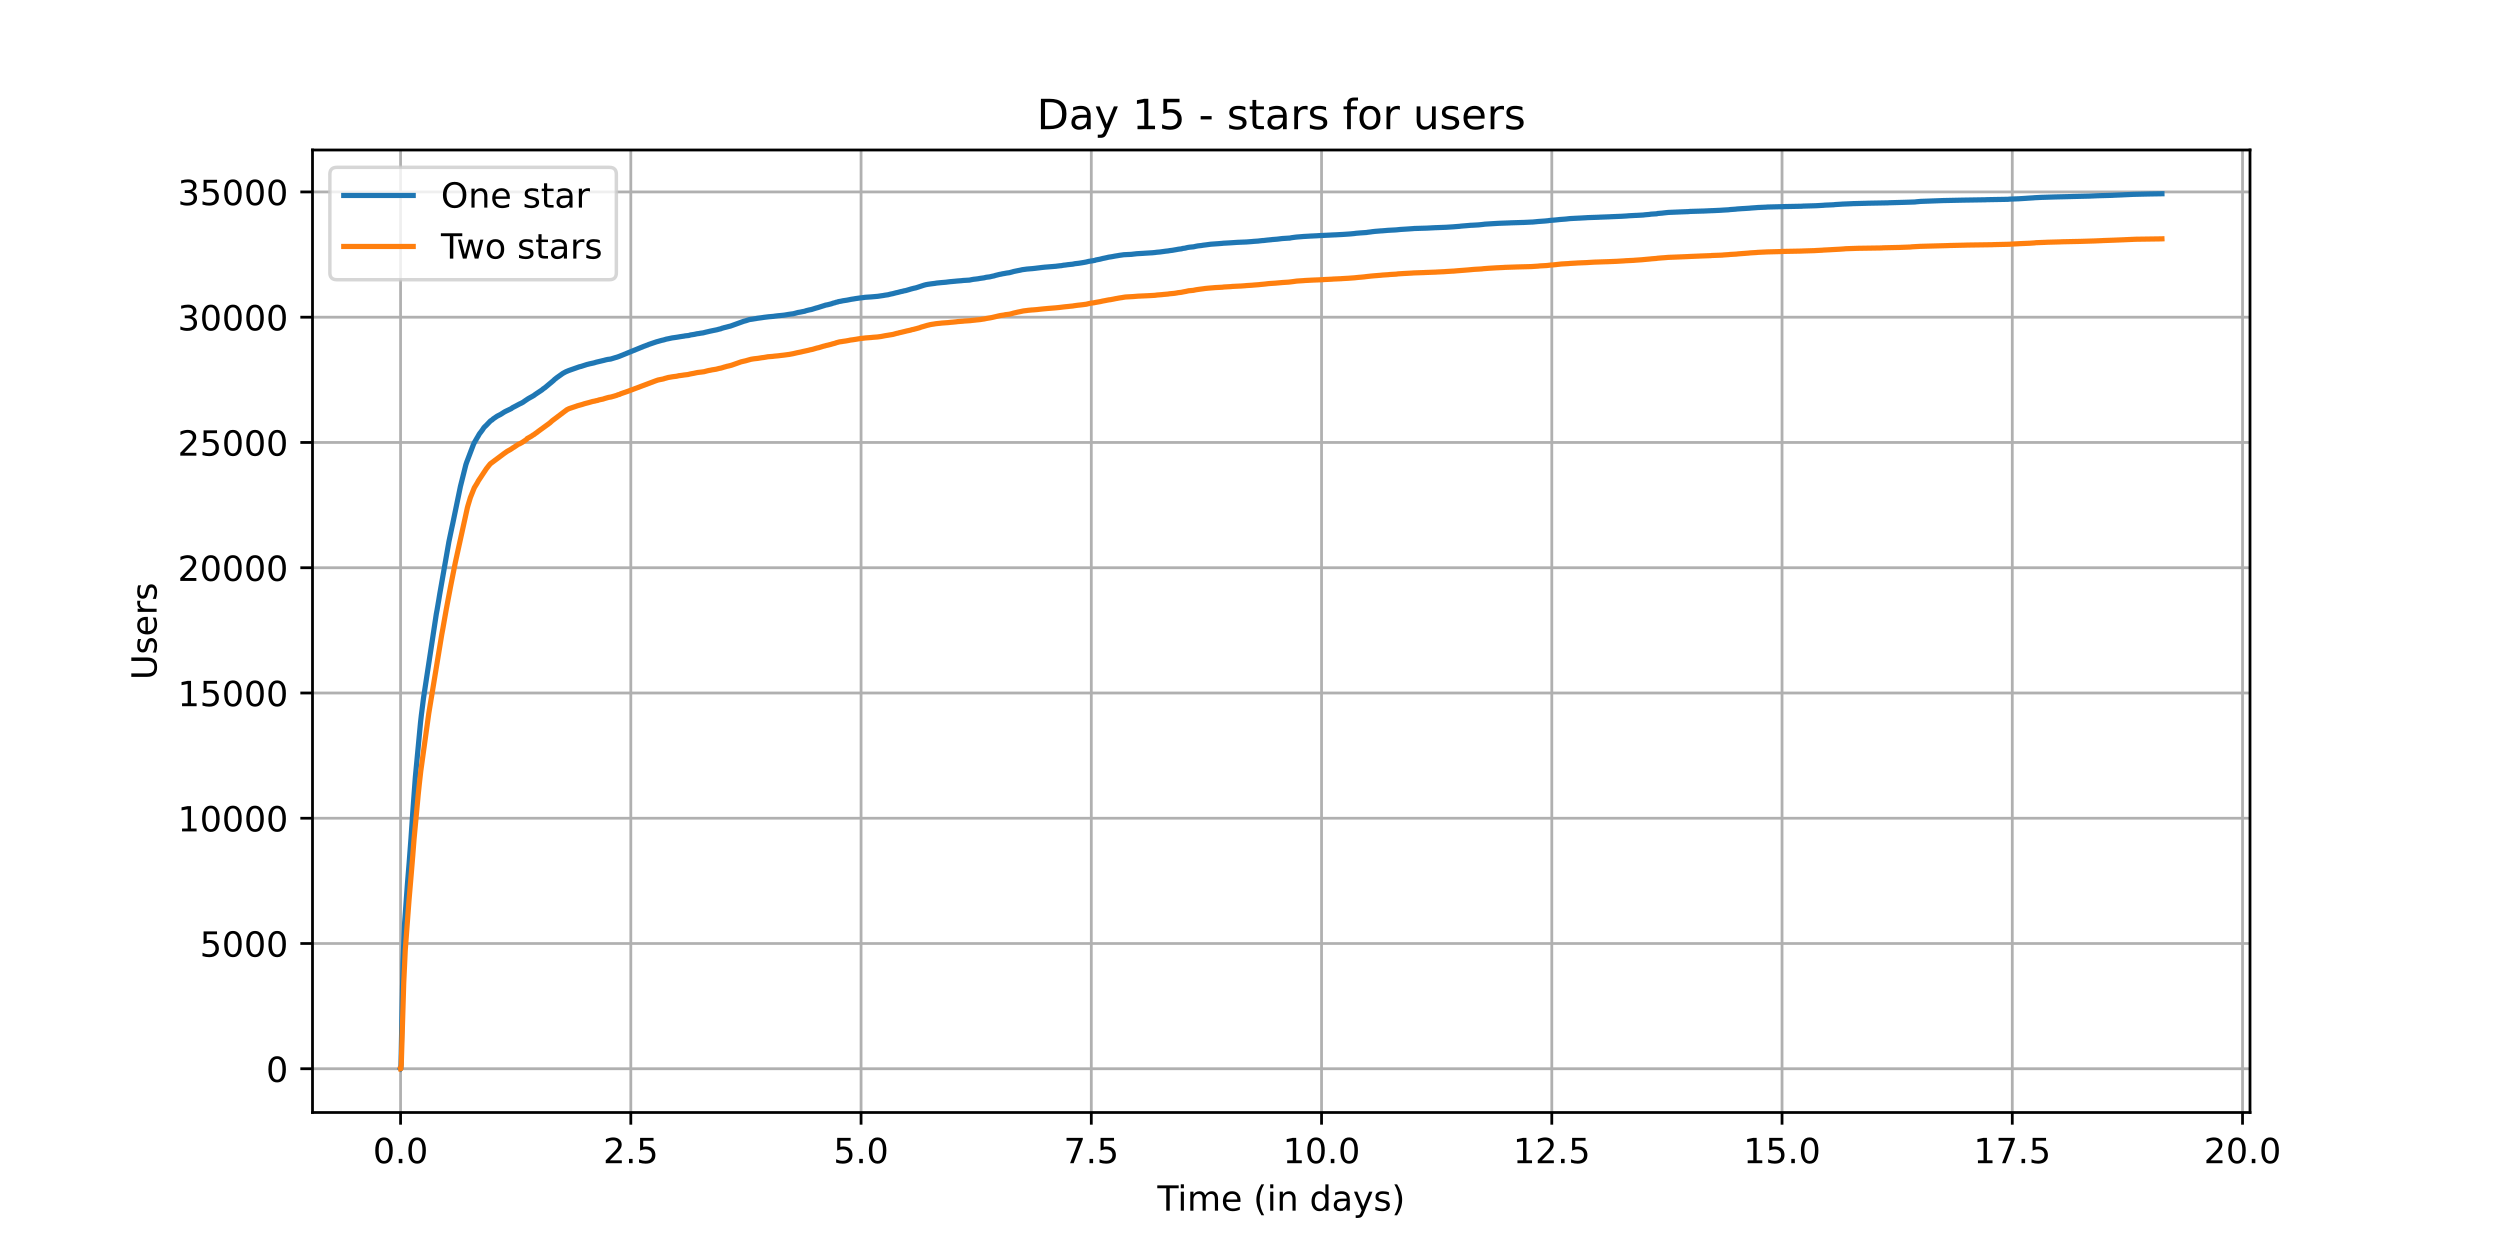 <?xml version="1.0" encoding="utf-8" standalone="no"?>
<!DOCTYPE svg PUBLIC "-//W3C//DTD SVG 1.1//EN"
  "http://www.w3.org/Graphics/SVG/1.1/DTD/svg11.dtd">
<!-- Created with matplotlib (https://matplotlib.org/) -->
<svg height="360pt" version="1.1" viewBox="0 0 720 360" width="720pt" xmlns="http://www.w3.org/2000/svg" xmlns:xlink="http://www.w3.org/1999/xlink">
 <defs>
  <style type="text/css">*{stroke-linecap:butt;stroke-linejoin:round;}</style>
 </defs>
 <g id="figure_1">
  <g id="patch_1">
   <path d="M 0 360 
L 720 360 
L 720 0 
L 0 0 
z
" style="fill:#ffffff;"/>
  </g>
  <g id="axes_1">
   <g id="patch_2">
    <path d="M 90 320.4 
L 648 320.4 
L 648 43.2 
L 90 43.2 
z
" style="fill:#ffffff;"/>
   </g>
   <g id="matplotlib.axis_1">
    <g id="xtick_1">
     <g id="line2d_1">
      <path clip-path="url(#p1d2dded14a)" d="M 115.364 320.4 
L 115.364 43.2 
" style="fill:none;stroke:#b0b0b0;stroke-linecap:square;stroke-width:0.8;"/>
     </g>
     <g id="line2d_2">
      <defs>
       <path d="M 0 0 
L 0 3.5 
" id="mf145527802" style="stroke:#000000;stroke-width:0.8;"/>
      </defs>
      <g>
       <use style="stroke:#000000;stroke-width:0.8;" x="115.364" xlink:href="#mf145527802" y="320.4"/>
      </g>
     </g>
     <g id="text_1">
      <!-- 0.0 -->
      <g transform="translate(107.412 334.998)scale(0.1 -0.1)">
       <defs>
        <path d="M 31.781 66.406 
Q 24.172 66.406 20.328 58.906 
Q 16.5 51.422 16.5 36.375 
Q 16.5 21.391 20.328 13.891 
Q 24.172 6.391 31.781 6.391 
Q 39.453 6.391 43.281 13.891 
Q 47.125 21.391 47.125 36.375 
Q 47.125 51.422 43.281 58.906 
Q 39.453 66.406 31.781 66.406 
z
M 31.781 74.219 
Q 44.047 74.219 50.516 64.516 
Q 56.984 54.828 56.984 36.375 
Q 56.984 17.969 50.516 8.266 
Q 44.047 -1.422 31.781 -1.422 
Q 19.531 -1.422 13.062 8.266 
Q 6.594 17.969 6.594 36.375 
Q 6.594 54.828 13.062 64.516 
Q 19.531 74.219 31.781 74.219 
z
" id="DejaVuSans-48"/>
        <path d="M 10.688 12.406 
L 21 12.406 
L 21 0 
L 10.688 0 
z
" id="DejaVuSans-46"/>
       </defs>
       <use xlink:href="#DejaVuSans-48"/>
       <use x="63.623" xlink:href="#DejaVuSans-46"/>
       <use x="95.41" xlink:href="#DejaVuSans-48"/>
      </g>
     </g>
    </g>
    <g id="xtick_2">
     <g id="line2d_3">
      <path clip-path="url(#p1d2dded14a)" d="M 181.674 320.4 
L 181.674 43.2 
" style="fill:none;stroke:#b0b0b0;stroke-linecap:square;stroke-width:0.8;"/>
     </g>
     <g id="line2d_4">
      <g>
       <use style="stroke:#000000;stroke-width:0.8;" x="181.674" xlink:href="#mf145527802" y="320.4"/>
      </g>
     </g>
     <g id="text_2">
      <!-- 2.5 -->
      <g transform="translate(173.723 334.998)scale(0.1 -0.1)">
       <defs>
        <path d="M 19.188 8.297 
L 53.609 8.297 
L 53.609 0 
L 7.328 0 
L 7.328 8.297 
Q 12.938 14.109 22.625 23.891 
Q 32.328 33.688 34.812 36.531 
Q 39.547 41.844 41.422 45.531 
Q 43.312 49.219 43.312 52.781 
Q 43.312 58.594 39.234 62.25 
Q 35.156 65.922 28.609 65.922 
Q 23.969 65.922 18.812 64.312 
Q 13.672 62.703 7.812 59.422 
L 7.812 69.391 
Q 13.766 71.781 18.938 73 
Q 24.125 74.219 28.422 74.219 
Q 39.75 74.219 46.484 68.547 
Q 53.219 62.891 53.219 53.422 
Q 53.219 48.922 51.531 44.891 
Q 49.859 40.875 45.406 35.406 
Q 44.188 33.984 37.641 27.219 
Q 31.109 20.453 19.188 8.297 
z
" id="DejaVuSans-50"/>
        <path d="M 10.797 72.906 
L 49.516 72.906 
L 49.516 64.594 
L 19.828 64.594 
L 19.828 46.734 
Q 21.969 47.469 24.109 47.828 
Q 26.266 48.188 28.422 48.188 
Q 40.625 48.188 47.75 41.5 
Q 54.891 34.812 54.891 23.391 
Q 54.891 11.625 47.562 5.094 
Q 40.234 -1.422 26.906 -1.422 
Q 22.312 -1.422 17.547 -0.641 
Q 12.797 0.141 7.719 1.703 
L 7.719 11.625 
Q 12.109 9.234 16.797 8.062 
Q 21.484 6.891 26.703 6.891 
Q 35.156 6.891 40.078 11.328 
Q 45.016 15.766 45.016 23.391 
Q 45.016 31 40.078 35.438 
Q 35.156 39.891 26.703 39.891 
Q 22.75 39.891 18.812 39.016 
Q 14.891 38.141 10.797 36.281 
z
" id="DejaVuSans-53"/>
       </defs>
       <use xlink:href="#DejaVuSans-50"/>
       <use x="63.623" xlink:href="#DejaVuSans-46"/>
       <use x="95.41" xlink:href="#DejaVuSans-53"/>
      </g>
     </g>
    </g>
    <g id="xtick_3">
     <g id="line2d_5">
      <path clip-path="url(#p1d2dded14a)" d="M 247.985 320.4 
L 247.985 43.2 
" style="fill:none;stroke:#b0b0b0;stroke-linecap:square;stroke-width:0.8;"/>
     </g>
     <g id="line2d_6">
      <g>
       <use style="stroke:#000000;stroke-width:0.8;" x="247.985" xlink:href="#mf145527802" y="320.4"/>
      </g>
     </g>
     <g id="text_3">
      <!-- 5.0 -->
      <g transform="translate(240.033 334.998)scale(0.1 -0.1)">
       <use xlink:href="#DejaVuSans-53"/>
       <use x="63.623" xlink:href="#DejaVuSans-46"/>
       <use x="95.41" xlink:href="#DejaVuSans-48"/>
      </g>
     </g>
    </g>
    <g id="xtick_4">
     <g id="line2d_7">
      <path clip-path="url(#p1d2dded14a)" d="M 314.295 320.4 
L 314.295 43.2 
" style="fill:none;stroke:#b0b0b0;stroke-linecap:square;stroke-width:0.8;"/>
     </g>
     <g id="line2d_8">
      <g>
       <use style="stroke:#000000;stroke-width:0.8;" x="314.295" xlink:href="#mf145527802" y="320.4"/>
      </g>
     </g>
     <g id="text_4">
      <!-- 7.5 -->
      <g transform="translate(306.344 334.998)scale(0.1 -0.1)">
       <defs>
        <path d="M 8.203 72.906 
L 55.078 72.906 
L 55.078 68.703 
L 28.609 0 
L 18.312 0 
L 43.219 64.594 
L 8.203 64.594 
z
" id="DejaVuSans-55"/>
       </defs>
       <use xlink:href="#DejaVuSans-55"/>
       <use x="63.623" xlink:href="#DejaVuSans-46"/>
       <use x="95.41" xlink:href="#DejaVuSans-53"/>
      </g>
     </g>
    </g>
    <g id="xtick_5">
     <g id="line2d_9">
      <path clip-path="url(#p1d2dded14a)" d="M 380.606 320.4 
L 380.606 43.2 
" style="fill:none;stroke:#b0b0b0;stroke-linecap:square;stroke-width:0.8;"/>
     </g>
     <g id="line2d_10">
      <g>
       <use style="stroke:#000000;stroke-width:0.8;" x="380.606" xlink:href="#mf145527802" y="320.4"/>
      </g>
     </g>
     <g id="text_5">
      <!-- 10.0 -->
      <g transform="translate(369.473 334.998)scale(0.1 -0.1)">
       <defs>
        <path d="M 12.406 8.297 
L 28.516 8.297 
L 28.516 63.922 
L 10.984 60.406 
L 10.984 69.391 
L 28.422 72.906 
L 38.281 72.906 
L 38.281 8.297 
L 54.391 8.297 
L 54.391 0 
L 12.406 0 
z
" id="DejaVuSans-49"/>
       </defs>
       <use xlink:href="#DejaVuSans-49"/>
       <use x="63.623" xlink:href="#DejaVuSans-48"/>
       <use x="127.246" xlink:href="#DejaVuSans-46"/>
       <use x="159.033" xlink:href="#DejaVuSans-48"/>
      </g>
     </g>
    </g>
    <g id="xtick_6">
     <g id="line2d_11">
      <path clip-path="url(#p1d2dded14a)" d="M 446.916 320.4 
L 446.916 43.2 
" style="fill:none;stroke:#b0b0b0;stroke-linecap:square;stroke-width:0.8;"/>
     </g>
     <g id="line2d_12">
      <g>
       <use style="stroke:#000000;stroke-width:0.8;" x="446.916" xlink:href="#mf145527802" y="320.4"/>
      </g>
     </g>
     <g id="text_6">
      <!-- 12.5 -->
      <g transform="translate(435.784 334.998)scale(0.1 -0.1)">
       <use xlink:href="#DejaVuSans-49"/>
       <use x="63.623" xlink:href="#DejaVuSans-50"/>
       <use x="127.246" xlink:href="#DejaVuSans-46"/>
       <use x="159.033" xlink:href="#DejaVuSans-53"/>
      </g>
     </g>
    </g>
    <g id="xtick_7">
     <g id="line2d_13">
      <path clip-path="url(#p1d2dded14a)" d="M 513.227 320.4 
L 513.227 43.2 
" style="fill:none;stroke:#b0b0b0;stroke-linecap:square;stroke-width:0.8;"/>
     </g>
     <g id="line2d_14">
      <g>
       <use style="stroke:#000000;stroke-width:0.8;" x="513.227" xlink:href="#mf145527802" y="320.4"/>
      </g>
     </g>
     <g id="text_7">
      <!-- 15.0 -->
      <g transform="translate(502.094 334.998)scale(0.1 -0.1)">
       <use xlink:href="#DejaVuSans-49"/>
       <use x="63.623" xlink:href="#DejaVuSans-53"/>
       <use x="127.246" xlink:href="#DejaVuSans-46"/>
       <use x="159.033" xlink:href="#DejaVuSans-48"/>
      </g>
     </g>
    </g>
    <g id="xtick_8">
     <g id="line2d_15">
      <path clip-path="url(#p1d2dded14a)" d="M 579.538 320.4 
L 579.538 43.2 
" style="fill:none;stroke:#b0b0b0;stroke-linecap:square;stroke-width:0.8;"/>
     </g>
     <g id="line2d_16">
      <g>
       <use style="stroke:#000000;stroke-width:0.8;" x="579.538" xlink:href="#mf145527802" y="320.4"/>
      </g>
     </g>
     <g id="text_8">
      <!-- 17.5 -->
      <g transform="translate(568.405 334.998)scale(0.1 -0.1)">
       <use xlink:href="#DejaVuSans-49"/>
       <use x="63.623" xlink:href="#DejaVuSans-55"/>
       <use x="127.246" xlink:href="#DejaVuSans-46"/>
       <use x="159.033" xlink:href="#DejaVuSans-53"/>
      </g>
     </g>
    </g>
    <g id="xtick_9">
     <g id="line2d_17">
      <path clip-path="url(#p1d2dded14a)" d="M 645.848 320.4 
L 645.848 43.2 
" style="fill:none;stroke:#b0b0b0;stroke-linecap:square;stroke-width:0.8;"/>
     </g>
     <g id="line2d_18">
      <g>
       <use style="stroke:#000000;stroke-width:0.8;" x="645.848" xlink:href="#mf145527802" y="320.4"/>
      </g>
     </g>
     <g id="text_9">
      <!-- 20.0 -->
      <g transform="translate(634.715 334.998)scale(0.1 -0.1)">
       <use xlink:href="#DejaVuSans-50"/>
       <use x="63.623" xlink:href="#DejaVuSans-48"/>
       <use x="127.246" xlink:href="#DejaVuSans-46"/>
       <use x="159.033" xlink:href="#DejaVuSans-48"/>
      </g>
     </g>
    </g>
    <g id="text_10">
     <!-- Time (in days) -->
     <g transform="translate(333.327 348.677)scale(0.1 -0.1)">
      <defs>
       <path d="M -0.297 72.906 
L 61.375 72.906 
L 61.375 64.594 
L 35.5 64.594 
L 35.5 0 
L 25.594 0 
L 25.594 64.594 
L -0.297 64.594 
z
" id="DejaVuSans-84"/>
       <path d="M 9.422 54.688 
L 18.406 54.688 
L 18.406 0 
L 9.422 0 
z
M 9.422 75.984 
L 18.406 75.984 
L 18.406 64.594 
L 9.422 64.594 
z
" id="DejaVuSans-105"/>
       <path d="M 52 44.188 
Q 55.375 50.25 60.062 53.125 
Q 64.75 56 71.094 56 
Q 79.641 56 84.281 50.016 
Q 88.922 44.047 88.922 33.016 
L 88.922 0 
L 79.891 0 
L 79.891 32.719 
Q 79.891 40.578 77.094 44.375 
Q 74.312 48.188 68.609 48.188 
Q 61.625 48.188 57.562 43.547 
Q 53.516 38.922 53.516 30.906 
L 53.516 0 
L 44.484 0 
L 44.484 32.719 
Q 44.484 40.625 41.703 44.406 
Q 38.922 48.188 33.109 48.188 
Q 26.219 48.188 22.156 43.531 
Q 18.109 38.875 18.109 30.906 
L 18.109 0 
L 9.078 0 
L 9.078 54.688 
L 18.109 54.688 
L 18.109 46.188 
Q 21.188 51.219 25.484 53.609 
Q 29.781 56 35.688 56 
Q 41.656 56 45.828 52.969 
Q 50 49.953 52 44.188 
z
" id="DejaVuSans-109"/>
       <path d="M 56.203 29.594 
L 56.203 25.203 
L 14.891 25.203 
Q 15.484 15.922 20.484 11.062 
Q 25.484 6.203 34.422 6.203 
Q 39.594 6.203 44.453 7.469 
Q 49.312 8.734 54.109 11.281 
L 54.109 2.781 
Q 49.266 0.734 44.188 -0.344 
Q 39.109 -1.422 33.891 -1.422 
Q 20.797 -1.422 13.156 6.188 
Q 5.516 13.812 5.516 26.812 
Q 5.516 40.234 12.766 48.109 
Q 20.016 56 32.328 56 
Q 43.359 56 49.781 48.891 
Q 56.203 41.797 56.203 29.594 
z
M 47.219 32.234 
Q 47.125 39.594 43.094 43.984 
Q 39.062 48.391 32.422 48.391 
Q 24.906 48.391 20.391 44.141 
Q 15.875 39.891 15.188 32.172 
z
" id="DejaVuSans-101"/>
       <path id="DejaVuSans-32"/>
       <path d="M 31 75.875 
Q 24.469 64.656 21.281 53.656 
Q 18.109 42.672 18.109 31.391 
Q 18.109 20.125 21.312 9.062 
Q 24.516 -2 31 -13.188 
L 23.188 -13.188 
Q 15.875 -1.703 12.234 9.375 
Q 8.594 20.453 8.594 31.391 
Q 8.594 42.281 12.203 53.312 
Q 15.828 64.359 23.188 75.875 
z
" id="DejaVuSans-40"/>
       <path d="M 54.891 33.016 
L 54.891 0 
L 45.906 0 
L 45.906 32.719 
Q 45.906 40.484 42.875 44.328 
Q 39.844 48.188 33.797 48.188 
Q 26.516 48.188 22.312 43.547 
Q 18.109 38.922 18.109 30.906 
L 18.109 0 
L 9.078 0 
L 9.078 54.688 
L 18.109 54.688 
L 18.109 46.188 
Q 21.344 51.125 25.703 53.562 
Q 30.078 56 35.797 56 
Q 45.219 56 50.047 50.172 
Q 54.891 44.344 54.891 33.016 
z
" id="DejaVuSans-110"/>
       <path d="M 45.406 46.391 
L 45.406 75.984 
L 54.391 75.984 
L 54.391 0 
L 45.406 0 
L 45.406 8.203 
Q 42.578 3.328 38.25 0.953 
Q 33.938 -1.422 27.875 -1.422 
Q 17.969 -1.422 11.734 6.484 
Q 5.516 14.406 5.516 27.297 
Q 5.516 40.188 11.734 48.094 
Q 17.969 56 27.875 56 
Q 33.938 56 38.25 53.625 
Q 42.578 51.266 45.406 46.391 
z
M 14.797 27.297 
Q 14.797 17.391 18.875 11.75 
Q 22.953 6.109 30.078 6.109 
Q 37.203 6.109 41.297 11.75 
Q 45.406 17.391 45.406 27.297 
Q 45.406 37.203 41.297 42.844 
Q 37.203 48.484 30.078 48.484 
Q 22.953 48.484 18.875 42.844 
Q 14.797 37.203 14.797 27.297 
z
" id="DejaVuSans-100"/>
       <path d="M 34.281 27.484 
Q 23.391 27.484 19.188 25 
Q 14.984 22.516 14.984 16.5 
Q 14.984 11.719 18.141 8.906 
Q 21.297 6.109 26.703 6.109 
Q 34.188 6.109 38.703 11.406 
Q 43.219 16.703 43.219 25.484 
L 43.219 27.484 
z
M 52.203 31.203 
L 52.203 0 
L 43.219 0 
L 43.219 8.297 
Q 40.141 3.328 35.547 0.953 
Q 30.953 -1.422 24.312 -1.422 
Q 15.922 -1.422 10.953 3.297 
Q 6 8.016 6 15.922 
Q 6 25.141 12.172 29.828 
Q 18.359 34.516 30.609 34.516 
L 43.219 34.516 
L 43.219 35.406 
Q 43.219 41.609 39.141 45 
Q 35.062 48.391 27.688 48.391 
Q 23 48.391 18.547 47.266 
Q 14.109 46.141 10.016 43.891 
L 10.016 52.203 
Q 14.938 54.109 19.578 55.047 
Q 24.219 56 28.609 56 
Q 40.484 56 46.344 49.844 
Q 52.203 43.703 52.203 31.203 
z
" id="DejaVuSans-97"/>
       <path d="M 32.172 -5.078 
Q 28.375 -14.844 24.75 -17.812 
Q 21.141 -20.797 15.094 -20.797 
L 7.906 -20.797 
L 7.906 -13.281 
L 13.188 -13.281 
Q 16.891 -13.281 18.938 -11.516 
Q 21 -9.766 23.484 -3.219 
L 25.094 0.875 
L 2.984 54.688 
L 12.5 54.688 
L 29.594 11.922 
L 46.688 54.688 
L 56.203 54.688 
z
" id="DejaVuSans-121"/>
       <path d="M 44.281 53.078 
L 44.281 44.578 
Q 40.484 46.531 36.375 47.5 
Q 32.281 48.484 27.875 48.484 
Q 21.188 48.484 17.844 46.438 
Q 14.5 44.391 14.5 40.281 
Q 14.5 37.156 16.891 35.375 
Q 19.281 33.594 26.516 31.984 
L 29.594 31.297 
Q 39.156 29.25 43.188 25.516 
Q 47.219 21.781 47.219 15.094 
Q 47.219 7.469 41.188 3.016 
Q 35.156 -1.422 24.609 -1.422 
Q 20.219 -1.422 15.453 -0.562 
Q 10.688 0.297 5.422 2 
L 5.422 11.281 
Q 10.406 8.688 15.234 7.391 
Q 20.062 6.109 24.812 6.109 
Q 31.156 6.109 34.562 8.281 
Q 37.984 10.453 37.984 14.406 
Q 37.984 18.062 35.516 20.016 
Q 33.062 21.969 24.703 23.781 
L 21.578 24.516 
Q 13.234 26.266 9.516 29.906 
Q 5.812 33.547 5.812 39.891 
Q 5.812 47.609 11.281 51.797 
Q 16.75 56 26.812 56 
Q 31.781 56 36.172 55.266 
Q 40.578 54.547 44.281 53.078 
z
" id="DejaVuSans-115"/>
       <path d="M 8.016 75.875 
L 15.828 75.875 
Q 23.141 64.359 26.781 53.312 
Q 30.422 42.281 30.422 31.391 
Q 30.422 20.453 26.781 9.375 
Q 23.141 -1.703 15.828 -13.188 
L 8.016 -13.188 
Q 14.5 -2 17.703 9.062 
Q 20.906 20.125 20.906 31.391 
Q 20.906 42.672 17.703 53.656 
Q 14.5 64.656 8.016 75.875 
z
" id="DejaVuSans-41"/>
      </defs>
      <use xlink:href="#DejaVuSans-84"/>
      <use x="57.959" xlink:href="#DejaVuSans-105"/>
      <use x="85.742" xlink:href="#DejaVuSans-109"/>
      <use x="183.154" xlink:href="#DejaVuSans-101"/>
      <use x="244.678" xlink:href="#DejaVuSans-32"/>
      <use x="276.465" xlink:href="#DejaVuSans-40"/>
      <use x="315.479" xlink:href="#DejaVuSans-105"/>
      <use x="343.262" xlink:href="#DejaVuSans-110"/>
      <use x="406.641" xlink:href="#DejaVuSans-32"/>
      <use x="438.428" xlink:href="#DejaVuSans-100"/>
      <use x="501.904" xlink:href="#DejaVuSans-97"/>
      <use x="563.184" xlink:href="#DejaVuSans-121"/>
      <use x="622.363" xlink:href="#DejaVuSans-115"/>
      <use x="674.463" xlink:href="#DejaVuSans-41"/>
     </g>
    </g>
   </g>
   <g id="matplotlib.axis_2">
    <g id="ytick_1">
     <g id="line2d_19">
      <path clip-path="url(#p1d2dded14a)" d="M 90 307.8 
L 648 307.8 
" style="fill:none;stroke:#b0b0b0;stroke-linecap:square;stroke-width:0.8;"/>
     </g>
     <g id="line2d_20">
      <defs>
       <path d="M 0 0 
L -3.5 0 
" id="m857f339d2d" style="stroke:#000000;stroke-width:0.8;"/>
      </defs>
      <g>
       <use style="stroke:#000000;stroke-width:0.8;" x="90" xlink:href="#m857f339d2d" y="307.8"/>
      </g>
     </g>
     <g id="text_11">
      <!-- 0 -->
      <g transform="translate(76.638 311.599)scale(0.1 -0.1)">
       <use xlink:href="#DejaVuSans-48"/>
      </g>
     </g>
    </g>
    <g id="ytick_2">
     <g id="line2d_21">
      <path clip-path="url(#p1d2dded14a)" d="M 90 271.726 
L 648 271.726 
" style="fill:none;stroke:#b0b0b0;stroke-linecap:square;stroke-width:0.8;"/>
     </g>
     <g id="line2d_22">
      <g>
       <use style="stroke:#000000;stroke-width:0.8;" x="90" xlink:href="#m857f339d2d" y="271.726"/>
      </g>
     </g>
     <g id="text_12">
      <!-- 5000 -->
      <g transform="translate(57.55 275.525)scale(0.1 -0.1)">
       <use xlink:href="#DejaVuSans-53"/>
       <use x="63.623" xlink:href="#DejaVuSans-48"/>
       <use x="127.246" xlink:href="#DejaVuSans-48"/>
       <use x="190.869" xlink:href="#DejaVuSans-48"/>
      </g>
     </g>
    </g>
    <g id="ytick_3">
     <g id="line2d_23">
      <path clip-path="url(#p1d2dded14a)" d="M 90 235.652 
L 648 235.652 
" style="fill:none;stroke:#b0b0b0;stroke-linecap:square;stroke-width:0.8;"/>
     </g>
     <g id="line2d_24">
      <g>
       <use style="stroke:#000000;stroke-width:0.8;" x="90" xlink:href="#m857f339d2d" y="235.652"/>
      </g>
     </g>
     <g id="text_13">
      <!-- 10000 -->
      <g transform="translate(51.188 239.451)scale(0.1 -0.1)">
       <use xlink:href="#DejaVuSans-49"/>
       <use x="63.623" xlink:href="#DejaVuSans-48"/>
       <use x="127.246" xlink:href="#DejaVuSans-48"/>
       <use x="190.869" xlink:href="#DejaVuSans-48"/>
       <use x="254.492" xlink:href="#DejaVuSans-48"/>
      </g>
     </g>
    </g>
    <g id="ytick_4">
     <g id="line2d_25">
      <path clip-path="url(#p1d2dded14a)" d="M 90 199.577 
L 648 199.577 
" style="fill:none;stroke:#b0b0b0;stroke-linecap:square;stroke-width:0.8;"/>
     </g>
     <g id="line2d_26">
      <g>
       <use style="stroke:#000000;stroke-width:0.8;" x="90" xlink:href="#m857f339d2d" y="199.577"/>
      </g>
     </g>
     <g id="text_14">
      <!-- 15000 -->
      <g transform="translate(51.188 203.377)scale(0.1 -0.1)">
       <use xlink:href="#DejaVuSans-49"/>
       <use x="63.623" xlink:href="#DejaVuSans-53"/>
       <use x="127.246" xlink:href="#DejaVuSans-48"/>
       <use x="190.869" xlink:href="#DejaVuSans-48"/>
       <use x="254.492" xlink:href="#DejaVuSans-48"/>
      </g>
     </g>
    </g>
    <g id="ytick_5">
     <g id="line2d_27">
      <path clip-path="url(#p1d2dded14a)" d="M 90 163.503 
L 648 163.503 
" style="fill:none;stroke:#b0b0b0;stroke-linecap:square;stroke-width:0.8;"/>
     </g>
     <g id="line2d_28">
      <g>
       <use style="stroke:#000000;stroke-width:0.8;" x="90" xlink:href="#m857f339d2d" y="163.503"/>
      </g>
     </g>
     <g id="text_15">
      <!-- 20000 -->
      <g transform="translate(51.188 167.302)scale(0.1 -0.1)">
       <use xlink:href="#DejaVuSans-50"/>
       <use x="63.623" xlink:href="#DejaVuSans-48"/>
       <use x="127.246" xlink:href="#DejaVuSans-48"/>
       <use x="190.869" xlink:href="#DejaVuSans-48"/>
       <use x="254.492" xlink:href="#DejaVuSans-48"/>
      </g>
     </g>
    </g>
    <g id="ytick_6">
     <g id="line2d_29">
      <path clip-path="url(#p1d2dded14a)" d="M 90 127.429 
L 648 127.429 
" style="fill:none;stroke:#b0b0b0;stroke-linecap:square;stroke-width:0.8;"/>
     </g>
     <g id="line2d_30">
      <g>
       <use style="stroke:#000000;stroke-width:0.8;" x="90" xlink:href="#m857f339d2d" y="127.429"/>
      </g>
     </g>
     <g id="text_16">
      <!-- 25000 -->
      <g transform="translate(51.188 131.228)scale(0.1 -0.1)">
       <use xlink:href="#DejaVuSans-50"/>
       <use x="63.623" xlink:href="#DejaVuSans-53"/>
       <use x="127.246" xlink:href="#DejaVuSans-48"/>
       <use x="190.869" xlink:href="#DejaVuSans-48"/>
       <use x="254.492" xlink:href="#DejaVuSans-48"/>
      </g>
     </g>
    </g>
    <g id="ytick_7">
     <g id="line2d_31">
      <path clip-path="url(#p1d2dded14a)" d="M 90 91.355 
L 648 91.355 
" style="fill:none;stroke:#b0b0b0;stroke-linecap:square;stroke-width:0.8;"/>
     </g>
     <g id="line2d_32">
      <g>
       <use style="stroke:#000000;stroke-width:0.8;" x="90" xlink:href="#m857f339d2d" y="91.355"/>
      </g>
     </g>
     <g id="text_17">
      <!-- 30000 -->
      <g transform="translate(51.188 95.154)scale(0.1 -0.1)">
       <defs>
        <path d="M 40.578 39.312 
Q 47.656 37.797 51.625 33 
Q 55.609 28.219 55.609 21.188 
Q 55.609 10.406 48.188 4.484 
Q 40.766 -1.422 27.094 -1.422 
Q 22.516 -1.422 17.656 -0.516 
Q 12.797 0.391 7.625 2.203 
L 7.625 11.719 
Q 11.719 9.328 16.594 8.109 
Q 21.484 6.891 26.812 6.891 
Q 36.078 6.891 40.938 10.547 
Q 45.797 14.203 45.797 21.188 
Q 45.797 27.641 41.281 31.266 
Q 36.766 34.906 28.719 34.906 
L 20.219 34.906 
L 20.219 43.016 
L 29.109 43.016 
Q 36.375 43.016 40.234 45.922 
Q 44.094 48.828 44.094 54.297 
Q 44.094 59.906 40.109 62.906 
Q 36.141 65.922 28.719 65.922 
Q 24.656 65.922 20.016 65.031 
Q 15.375 64.156 9.812 62.312 
L 9.812 71.094 
Q 15.438 72.656 20.344 73.438 
Q 25.25 74.219 29.594 74.219 
Q 40.828 74.219 47.359 69.109 
Q 53.906 64.016 53.906 55.328 
Q 53.906 49.266 50.438 45.094 
Q 46.969 40.922 40.578 39.312 
z
" id="DejaVuSans-51"/>
       </defs>
       <use xlink:href="#DejaVuSans-51"/>
       <use x="63.623" xlink:href="#DejaVuSans-48"/>
       <use x="127.246" xlink:href="#DejaVuSans-48"/>
       <use x="190.869" xlink:href="#DejaVuSans-48"/>
       <use x="254.492" xlink:href="#DejaVuSans-48"/>
      </g>
     </g>
    </g>
    <g id="ytick_8">
     <g id="line2d_33">
      <path clip-path="url(#p1d2dded14a)" d="M 90 55.281 
L 648 55.281 
" style="fill:none;stroke:#b0b0b0;stroke-linecap:square;stroke-width:0.8;"/>
     </g>
     <g id="line2d_34">
      <g>
       <use style="stroke:#000000;stroke-width:0.8;" x="90" xlink:href="#m857f339d2d" y="55.281"/>
      </g>
     </g>
     <g id="text_18">
      <!-- 35000 -->
      <g transform="translate(51.188 59.08)scale(0.1 -0.1)">
       <use xlink:href="#DejaVuSans-51"/>
       <use x="63.623" xlink:href="#DejaVuSans-53"/>
       <use x="127.246" xlink:href="#DejaVuSans-48"/>
       <use x="190.869" xlink:href="#DejaVuSans-48"/>
       <use x="254.492" xlink:href="#DejaVuSans-48"/>
      </g>
     </g>
    </g>
    <g id="text_19">
     <!-- Users -->
     <g transform="translate(45.108 195.801)rotate(-90)scale(0.1 -0.1)">
      <defs>
       <path d="M 8.688 72.906 
L 18.609 72.906 
L 18.609 28.609 
Q 18.609 16.891 22.844 11.734 
Q 27.094 6.594 36.625 6.594 
Q 46.094 6.594 50.344 11.734 
Q 54.594 16.891 54.594 28.609 
L 54.594 72.906 
L 64.5 72.906 
L 64.5 27.391 
Q 64.5 13.141 57.438 5.859 
Q 50.391 -1.422 36.625 -1.422 
Q 22.797 -1.422 15.734 5.859 
Q 8.688 13.141 8.688 27.391 
z
" id="DejaVuSans-85"/>
       <path d="M 41.109 46.297 
Q 39.594 47.172 37.812 47.578 
Q 36.031 48 33.891 48 
Q 26.266 48 22.188 43.047 
Q 18.109 38.094 18.109 28.812 
L 18.109 0 
L 9.078 0 
L 9.078 54.688 
L 18.109 54.688 
L 18.109 46.188 
Q 20.953 51.172 25.484 53.578 
Q 30.031 56 36.531 56 
Q 37.453 56 38.578 55.875 
Q 39.703 55.766 41.062 55.516 
z
" id="DejaVuSans-114"/>
      </defs>
      <use xlink:href="#DejaVuSans-85"/>
      <use x="73.193" xlink:href="#DejaVuSans-115"/>
      <use x="125.293" xlink:href="#DejaVuSans-101"/>
      <use x="186.816" xlink:href="#DejaVuSans-114"/>
      <use x="227.93" xlink:href="#DejaVuSans-115"/>
     </g>
    </g>
   </g>
   <g id="line2d_35">
    <path clip-path="url(#p1d2dded14a)" d="M 115.364 307.8 
L 115.416 307.742 
L 115.49 306.566 
L 115.654 298.103 
L 116.074 276.949 
L 116.53 265.81 
L 117.333 254.663 
L 117.846 248.357 
L 118.357 241.561 
L 118.851 234.346 
L 119.619 223.826 
L 121.116 208.033 
L 121.336 206.1 
L 121.974 201.028 
L 125.662 176.793 
L 125.881 175.631 
L 126.374 172.753 
L 126.647 171.079 
L 129.112 157.003 
L 129.276 156.05 
L 130.134 151.959 
L 130.371 150.884 
L 132.599 140.105 
L 134.17 133.829 
L 134.407 133.129 
L 136.379 127.934 
L 136.58 127.53 
L 137.512 125.921 
L 137.657 125.69 
L 137.986 125.099 
L 138.169 124.817 
L 138.406 124.529 
L 138.644 124.204 
L 138.863 123.915 
L 139.374 123.143 
L 139.721 122.79 
L 139.958 122.581 
L 141.254 121.224 
L 141.729 120.928 
L 142.039 120.633 
L 143.189 119.853 
L 144.193 119.341 
L 145.087 118.764 
L 145.252 118.656 
L 145.781 118.382 
L 147.223 117.696 
L 147.607 117.408 
L 148.519 116.939 
L 148.775 116.801 
L 149.596 116.361 
L 149.833 116.246 
L 150.07 116.145 
L 150.673 115.813 
L 151.002 115.568 
L 152.098 114.832 
L 152.755 114.457 
L 153.011 114.32 
L 153.211 114.211 
L 153.796 113.865 
L 154.051 113.663 
L 154.398 113.425 
L 154.599 113.288 
L 154.763 113.18 
L 155.785 112.501 
L 156.151 112.249 
L 156.443 111.982 
L 156.9 111.686 
L 159.402 109.594 
L 159.749 109.248 
L 160.096 108.995 
L 160.206 108.887 
L 160.443 108.714 
L 162.086 107.545 
L 162.798 107.155 
L 163.036 107.033 
L 163.291 106.932 
L 163.675 106.766 
L 163.967 106.657 
L 166.852 105.64 
L 167.326 105.532 
L 169.06 104.969 
L 169.535 104.861 
L 169.736 104.796 
L 170.265 104.688 
L 170.923 104.543 
L 171.307 104.442 
L 171.617 104.334 
L 174.101 103.743 
L 174.301 103.678 
L 174.995 103.519 
L 175.853 103.411 
L 177.204 102.999 
L 177.588 102.891 
L 177.77 102.834 
L 178.081 102.725 
L 178.281 102.653 
L 178.628 102.516 
L 185.383 99.76 
L 185.566 99.695 
L 185.858 99.594 
L 186.205 99.45 
L 186.515 99.356 
L 186.771 99.226 
L 189.055 98.447 
L 189.456 98.339 
L 190.57 98.021 
L 191.044 97.92 
L 191.227 97.87 
L 191.574 97.769 
L 191.866 97.675 
L 192.432 97.567 
L 193.089 97.422 
L 193.6 97.314 
L 194.038 97.256 
L 194.786 97.148 
L 195.279 97.069 
L 195.9 96.961 
L 196.374 96.889 
L 197.068 96.788 
L 197.305 96.73 
L 198.291 96.629 
L 198.546 96.564 
L 198.893 96.456 
L 199.331 96.398 
L 200.007 96.29 
L 200.7 96.131 
L 201.467 96.03 
L 201.649 95.979 
L 202.471 95.871 
L 203.311 95.655 
L 203.767 95.554 
L 204.005 95.496 
L 204.461 95.388 
L 205.082 95.258 
L 205.593 95.15 
L 206.177 95.034 
L 206.633 94.933 
L 206.907 94.847 
L 207.327 94.746 
L 207.546 94.702 
L 207.801 94.594 
L 207.929 94.536 
L 208.349 94.428 
L 208.513 94.371 
L 208.988 94.262 
L 209.882 94.024 
L 210.358 93.916 
L 214.211 92.524 
L 214.631 92.415 
L 214.868 92.35 
L 215.599 92.105 
L 215.873 92.026 
L 216.677 91.917 
L 217.206 91.824 
L 217.845 91.723 
L 218.083 91.672 
L 218.922 91.564 
L 219.379 91.499 
L 220.072 91.391 
L 220.492 91.34 
L 221.368 91.232 
L 221.551 91.218 
L 222.774 91.109 
L 223.267 91.03 
L 224.198 90.922 
L 224.563 90.893 
L 225.622 90.785 
L 226.06 90.727 
L 226.681 90.619 
L 227.192 90.532 
L 227.958 90.424 
L 228.378 90.374 
L 228.835 90.265 
L 229.839 89.991 
L 230.514 89.883 
L 231.153 89.746 
L 231.755 89.638 
L 232.102 89.501 
L 232.924 89.291 
L 233.453 89.183 
L 233.672 89.147 
L 235.042 88.714 
L 235.48 88.606 
L 237.05 88.108 
L 237.415 88 
L 237.725 87.884 
L 238.309 87.776 
L 239.094 87.581 
L 239.459 87.488 
L 239.678 87.401 
L 239.989 87.293 
L 240.445 87.192 
L 240.773 87.062 
L 241.248 86.968 
L 241.467 86.867 
L 242.143 86.759 
L 242.8 86.615 
L 243.548 86.506 
L 244.041 86.427 
L 244.57 86.319 
L 245.173 86.196 
L 245.885 86.088 
L 246.414 85.994 
L 247.181 85.886 
L 247.655 85.814 
L 248.623 85.706 
L 249.116 85.626 
L 250.758 85.518 
L 251.123 85.489 
L 252.347 85.381 
L 252.712 85.352 
L 253.405 85.251 
L 253.624 85.215 
L 254.373 85.107 
L 254.92 85.006 
L 255.705 84.897 
L 256.527 84.688 
L 257.093 84.58 
L 258.042 84.327 
L 258.553 84.219 
L 259.429 83.988 
L 259.977 83.88 
L 260.269 83.786 
L 260.871 83.678 
L 262.003 83.346 
L 262.35 83.238 
L 263.208 83.014 
L 263.719 82.913 
L 264.011 82.82 
L 264.358 82.711 
L 266.038 82.156 
L 266.403 82.055 
L 266.659 81.99 
L 267.206 81.889 
L 267.918 81.781 
L 268.356 81.723 
L 269.232 81.615 
L 269.762 81.521 
L 270.875 81.413 
L 271.076 81.391 
L 272.39 81.283 
L 272.828 81.225 
L 273.704 81.117 
L 274.069 81.088 
L 275.165 80.987 
L 275.567 80.944 
L 276.935 80.836 
L 277.374 80.778 
L 279.199 80.67 
L 279.819 80.54 
L 280.423 80.431 
L 280.807 80.395 
L 281.665 80.287 
L 282.23 80.179 
L 283.015 80.071 
L 283.49 79.999 
L 283.892 79.89 
L 284.111 79.847 
L 285.023 79.739 
L 285.79 79.551 
L 286.319 79.45 
L 286.629 79.335 
L 287.067 79.227 
L 287.871 79.025 
L 288.455 78.924 
L 288.637 78.866 
L 289.313 78.758 
L 289.897 78.642 
L 290.7 78.534 
L 291.577 78.303 
L 291.869 78.209 
L 292.034 78.173 
L 292.545 78.065 
L 293.148 77.942 
L 293.714 77.834 
L 294.426 77.668 
L 295.266 77.56 
L 295.722 77.495 
L 297.001 77.387 
L 297.366 77.358 
L 298.334 77.25 
L 298.534 77.221 
L 299.447 77.113 
L 299.885 77.055 
L 300.871 76.947 
L 301.236 76.918 
L 302.568 76.81 
L 302.933 76.781 
L 304.175 76.68 
L 304.394 76.644 
L 305.288 76.535 
L 305.635 76.514 
L 306.183 76.406 
L 306.402 76.37 
L 306.767 76.341 
L 307.497 76.232 
L 307.899 76.189 
L 308.957 76.081 
L 309.596 75.944 
L 310.581 75.836 
L 311.056 75.763 
L 311.731 75.655 
L 312.242 75.569 
L 312.809 75.46 
L 313.593 75.266 
L 314.324 75.157 
L 314.817 75.078 
L 315.346 74.984 
L 315.583 74.876 
L 316.15 74.768 
L 316.752 74.66 
L 317.61 74.436 
L 318.158 74.328 
L 318.815 74.183 
L 319.254 74.075 
L 319.473 74.039 
L 319.929 73.974 
L 320.55 73.866 
L 321.135 73.751 
L 321.828 73.642 
L 322.376 73.541 
L 323.179 73.433 
L 323.654 73.361 
L 325.882 73.253 
L 326.32 73.195 
L 327.25 73.087 
L 327.451 73.065 
L 329.331 72.957 
L 329.697 72.928 
L 331.449 72.82 
L 331.777 72.805 
L 332.8 72.704 
L 333.019 72.661 
L 334.169 72.56 
L 334.388 72.524 
L 335.191 72.416 
L 335.647 72.351 
L 336.557 72.25 
L 336.794 72.192 
L 337.67 72.084 
L 338.218 71.983 
L 338.857 71.875 
L 339.422 71.766 
L 340.28 71.665 
L 340.591 71.557 
L 341.412 71.449 
L 341.704 71.355 
L 342.215 71.247 
L 342.672 71.182 
L 343.767 71.081 
L 344.005 71.023 
L 344.479 70.915 
L 345.027 70.814 
L 346.013 70.706 
L 346.524 70.619 
L 347.401 70.511 
L 347.858 70.446 
L 348.661 70.338 
L 349.026 70.309 
L 350.56 70.201 
L 350.907 70.179 
L 352.094 70.078 
L 352.295 70.049 
L 354.23 69.941 
L 354.577 69.919 
L 356.165 69.811 
L 356.512 69.79 
L 358.976 69.689 
L 359.158 69.674 
L 360.582 69.566 
L 360.984 69.523 
L 362.444 69.422 
L 362.663 69.386 
L 363.667 69.277 
L 363.996 69.263 
L 364.817 69.162 
L 365.018 69.14 
L 366.15 69.032 
L 366.368 68.996 
L 367.756 68.888 
L 368.157 68.844 
L 368.979 68.736 
L 369.381 68.693 
L 371.097 68.585 
L 371.407 68.577 
L 371.919 68.469 
L 372.375 68.404 
L 373.178 68.296 
L 373.562 68.26 
L 374.895 68.152 
L 375.279 68.116 
L 377.032 68.015 
L 377.214 68 
L 379.459 67.892 
L 379.66 67.87 
L 381.887 67.762 
L 382.215 67.748 
L 384.352 67.64 
L 384.662 67.632 
L 386.633 67.524 
L 386.98 67.502 
L 388.586 67.394 
L 388.952 67.365 
L 390.065 67.257 
L 390.54 67.185 
L 391.836 67.077 
L 392.183 67.055 
L 393.625 66.954 
L 393.789 66.911 
L 394.701 66.803 
L 395.176 66.73 
L 396.126 66.622 
L 396.472 66.601 
L 397.751 66.492 
L 398.079 66.478 
L 399.358 66.37 
L 399.741 66.334 
L 401.786 66.225 
L 402.133 66.204 
L 403.119 66.103 
L 403.32 66.081 
L 405.072 65.973 
L 405.419 65.951 
L 406.952 65.843 
L 407.335 65.807 
L 411.004 65.699 
L 411.351 65.677 
L 413.432 65.569 
L 413.742 65.562 
L 416.572 65.453 
L 416.937 65.425 
L 418.671 65.316 
L 419.055 65.28 
L 420.46 65.172 
L 420.68 65.129 
L 421.994 65.021 
L 422.359 64.992 
L 423.601 64.883 
L 423.911 64.876 
L 425.773 64.768 
L 426.156 64.732 
L 427.16 64.624 
L 427.616 64.559 
L 429.369 64.451 
L 429.716 64.429 
L 431.486 64.321 
L 431.815 64.306 
L 434.736 64.198 
L 435.082 64.176 
L 438.587 64.068 
L 438.898 64.061 
L 441.107 63.953 
L 441.418 63.946 
L 442.549 63.837 
L 442.951 63.794 
L 444.466 63.686 
L 444.813 63.664 
L 445.872 63.563 
L 446.109 63.513 
L 447.332 63.404 
L 447.679 63.383 
L 448.738 63.275 
L 449.158 63.224 
L 450.6 63.116 
L 450.965 63.087 
L 451.933 62.979 
L 452.133 62.957 
L 452.48 62.935 
L 454.58 62.827 
L 454.908 62.813 
L 456.862 62.705 
L 457.227 62.676 
L 460.385 62.568 
L 460.732 62.546 
L 463.58 62.438 
L 463.927 62.416 
L 466.501 62.308 
L 466.811 62.301 
L 468.582 62.192 
L 468.983 62.149 
L 470.974 62.041 
L 471.284 62.034 
L 473.274 61.925 
L 473.73 61.86 
L 475.009 61.752 
L 475.502 61.673 
L 477.146 61.572 
L 477.42 61.485 
L 478.734 61.377 
L 479.173 61.319 
L 480.177 61.211 
L 480.56 61.175 
L 483.153 61.067 
L 483.482 61.052 
L 486.275 60.944 
L 486.694 60.894 
L 490.382 60.785 
L 490.692 60.778 
L 493.029 60.67 
L 493.339 60.663 
L 495.622 60.555 
L 495.987 60.526 
L 497.848 60.417 
L 498.305 60.353 
L 499.838 60.244 
L 500.276 60.187 
L 501.846 60.078 
L 502.175 60.064 
L 503.873 59.956 
L 504.275 59.912 
L 505.809 59.804 
L 506.193 59.768 
L 508.676 59.66 
L 509.06 59.624 
L 513.349 59.516 
L 513.678 59.501 
L 518.918 59.393 
L 519.301 59.357 
L 522.934 59.249 
L 523.263 59.234 
L 525.143 59.126 
L 525.545 59.083 
L 528.064 58.975 
L 528.503 58.917 
L 530.237 58.809 
L 530.603 58.78 
L 533.233 58.672 
L 533.579 58.65 
L 537.651 58.542 
L 537.979 58.527 
L 543.693 58.419 
L 544.04 58.397 
L 547.8 58.289 
L 548.111 58.282 
L 551.469 58.174 
L 551.908 58.116 
L 553.076 58.008 
L 553.405 57.993 
L 556.363 57.885 
L 556.691 57.871 
L 559.668 57.762 
L 559.978 57.755 
L 564.944 57.647 
L 565.254 57.64 
L 571.863 57.532 
L 572.21 57.51 
L 578.289 57.402 
L 578.709 57.351 
L 581.465 57.243 
L 581.812 57.221 
L 583.529 57.113 
L 583.895 57.084 
L 585.648 56.976 
L 585.849 56.947 
L 588.058 56.839 
L 588.369 56.832 
L 591.782 56.724 
L 592.093 56.716 
L 596.529 56.608 
L 596.857 56.594 
L 601.385 56.485 
L 601.696 56.478 
L 604.161 56.37 
L 604.471 56.363 
L 608.396 56.255 
L 608.761 56.226 
L 611.337 56.117 
L 611.684 56.096 
L 614.093 55.988 
L 614.422 55.973 
L 618.931 55.865 
L 619.241 55.858 
L 622.636 55.8 
L 622.636 55.8 
" style="fill:none;stroke:#1f77b4;stroke-linecap:square;stroke-width:1.5;"/>
   </g>
   <g id="line2d_36">
    <path clip-path="url(#p1d2dded14a)" d="M 115.364 307.8 
L 115.453 307.778 
L 115.563 306.711 
L 115.8 298.882 
L 116.274 283.053 
L 116.713 273.659 
L 117.79 259.338 
L 118.467 251.387 
L 118.869 246.517 
L 119.254 241.575 
L 120.459 228.704 
L 120.788 225.572 
L 121.189 222.03 
L 123.489 205.45 
L 127.232 182.702 
L 127.542 181.05 
L 128.528 175.473 
L 128.82 173.907 
L 129.787 168.792 
L 131.138 161.988 
L 134.608 146.209 
L 134.736 145.733 
L 135.466 143.302 
L 136.598 140.473 
L 137.311 139.312 
L 137.566 138.872 
L 137.749 138.511 
L 140.104 134.947 
L 140.25 134.774 
L 140.597 134.326 
L 141.181 133.605 
L 141.473 133.374 
L 144.887 130.827 
L 144.996 130.733 
L 145.16 130.632 
L 145.288 130.524 
L 145.598 130.322 
L 145.708 130.236 
L 145.945 130.062 
L 146.219 129.896 
L 146.967 129.485 
L 147.278 129.283 
L 147.442 129.175 
L 147.771 128.937 
L 147.99 128.829 
L 149.286 127.948 
L 149.596 127.84 
L 150.399 127.407 
L 151.495 126.664 
L 151.623 126.563 
L 151.824 126.303 
L 152.554 125.907 
L 152.81 125.755 
L 153.011 125.647 
L 153.357 125.409 
L 153.54 125.272 
L 153.777 125.163 
L 154.069 124.933 
L 154.416 124.687 
L 154.562 124.594 
L 154.964 124.276 
L 155.274 124.045 
L 155.639 123.778 
L 158.05 122.025 
L 158.379 121.78 
L 159.018 121.195 
L 163.31 117.963 
L 163.529 117.876 
L 163.711 117.768 
L 163.967 117.66 
L 166.03 116.967 
L 166.249 116.874 
L 166.432 116.83 
L 166.706 116.751 
L 167.655 116.491 
L 167.965 116.39 
L 168.275 116.282 
L 169.152 116.051 
L 169.572 115.943 
L 170.703 115.618 
L 171.307 115.51 
L 171.581 115.423 
L 172.129 115.322 
L 172.476 115.185 
L 173.133 115.041 
L 173.626 114.947 
L 173.827 114.882 
L 174.137 114.774 
L 175.269 114.449 
L 175.945 114.341 
L 176.967 114.053 
L 177.277 113.952 
L 177.533 113.887 
L 177.77 113.786 
L 177.989 113.685 
L 178.446 113.584 
L 178.719 113.425 
L 181.056 112.61 
L 181.33 112.501 
L 188.908 109.652 
L 189.201 109.551 
L 189.511 109.442 
L 190.04 109.334 
L 190.625 109.219 
L 191.099 109.118 
L 191.409 109.002 
L 191.829 108.894 
L 192.103 108.815 
L 192.486 108.706 
L 192.961 108.634 
L 193.563 108.526 
L 194.02 108.461 
L 194.859 108.36 
L 195.097 108.302 
L 195.553 108.194 
L 195.936 108.158 
L 196.666 108.057 
L 196.83 108.021 
L 197.725 107.913 
L 198.145 107.862 
L 198.528 107.769 
L 198.71 107.718 
L 199.277 107.61 
L 199.787 107.523 
L 200.262 107.415 
L 200.883 107.285 
L 201.795 107.177 
L 201.996 107.155 
L 202.782 107.047 
L 203.676 106.809 
L 204.132 106.701 
L 204.625 106.621 
L 205.1 106.513 
L 205.574 106.441 
L 206.25 106.333 
L 207.108 106.109 
L 207.655 106.008 
L 207.929 105.922 
L 208.276 105.828 
L 208.44 105.756 
L 208.878 105.647 
L 209.061 105.59 
L 209.39 105.489 
L 209.608 105.453 
L 210.358 105.272 
L 210.741 105.164 
L 213.426 104.212 
L 213.864 104.111 
L 214.12 104.046 
L 214.613 103.937 
L 214.868 103.872 
L 215.234 103.764 
L 216.275 103.476 
L 216.914 103.367 
L 217.352 103.31 
L 218.32 103.202 
L 218.831 103.115 
L 219.525 103.007 
L 219.926 102.963 
L 220.565 102.855 
L 221.131 102.747 
L 222.555 102.639 
L 223.012 102.574 
L 224.198 102.466 
L 224.654 102.401 
L 225.622 102.292 
L 226.06 102.235 
L 226.845 102.126 
L 227.265 102.076 
L 227.831 101.968 
L 228.378 101.867 
L 228.853 101.759 
L 229.583 101.585 
L 230.131 101.477 
L 230.715 101.362 
L 231.135 101.254 
L 231.774 101.116 
L 232.266 101.008 
L 232.942 100.857 
L 233.271 100.756 
L 233.489 100.72 
L 234.019 100.611 
L 235.279 100.236 
L 235.808 100.128 
L 237.141 99.717 
L 237.579 99.616 
L 237.871 99.522 
L 238.528 99.378 
L 238.93 99.269 
L 239.167 99.219 
L 239.496 99.118 
L 239.697 99.053 
L 240.117 98.945 
L 240.281 98.909 
L 240.591 98.815 
L 240.81 98.721 
L 241.778 98.461 
L 242.581 98.353 
L 242.745 98.317 
L 243.53 98.209 
L 244.059 98.115 
L 244.589 98.014 
L 244.844 97.949 
L 245.702 97.841 
L 245.921 97.805 
L 246.615 97.697 
L 247.144 97.603 
L 247.801 97.502 
L 247.984 97.458 
L 248.312 97.444 
L 249.152 97.336 
L 249.517 97.307 
L 250.941 97.199 
L 251.361 97.148 
L 252.73 97.047 
L 252.931 97.018 
L 253.734 96.91 
L 254.3 96.802 
L 254.829 96.694 
L 255.322 96.614 
L 255.925 96.521 
L 256.089 96.484 
L 256.563 96.412 
L 257.202 96.304 
L 258.225 96.016 
L 258.717 95.922 
L 258.918 95.842 
L 259.538 95.713 
L 259.977 95.604 
L 260.743 95.417 
L 261.163 95.308 
L 261.784 95.179 
L 262.277 95.07 
L 262.587 94.955 
L 263.171 94.847 
L 263.445 94.76 
L 263.883 94.652 
L 264.924 94.363 
L 265.143 94.262 
L 265.435 94.161 
L 265.855 94.053 
L 267.042 93.7 
L 267.498 93.599 
L 267.772 93.519 
L 268.374 93.411 
L 268.831 93.346 
L 269.469 93.238 
L 269.889 93.187 
L 270.966 93.079 
L 271.131 93.05 
L 272.591 92.942 
L 272.938 92.92 
L 273.96 92.812 
L 274.307 92.79 
L 275.384 92.682 
L 275.84 92.617 
L 277.3 92.509 
L 277.72 92.459 
L 279.418 92.35 
L 279.856 92.293 
L 280.916 92.184 
L 281.117 92.156 
L 282.121 92.055 
L 282.322 92.033 
L 282.979 91.925 
L 283.417 91.867 
L 283.892 91.759 
L 284.439 91.658 
L 285.096 91.557 
L 285.315 91.513 
L 285.844 91.405 
L 286.575 91.232 
L 287.031 91.124 
L 287.287 91.059 
L 287.98 90.9 
L 288.674 90.792 
L 289.112 90.734 
L 289.568 90.626 
L 289.97 90.583 
L 290.773 90.482 
L 291.029 90.417 
L 291.395 90.323 
L 291.577 90.265 
L 291.961 90.157 
L 292.655 89.998 
L 293.093 89.89 
L 293.312 89.847 
L 293.86 89.739 
L 294.097 89.688 
L 294.755 89.544 
L 295.668 89.436 
L 296.124 89.371 
L 297.274 89.262 
L 297.603 89.248 
L 298.826 89.14 
L 299.246 89.089 
L 300.268 88.981 
L 300.652 88.945 
L 301.784 88.837 
L 302.149 88.808 
L 303.499 88.7 
L 303.864 88.671 
L 304.96 88.563 
L 305.361 88.519 
L 306.219 88.411 
L 306.639 88.361 
L 307.77 88.252 
L 307.971 88.224 
L 308.994 88.122 
L 309.231 88.072 
L 309.997 87.964 
L 310.435 87.906 
L 311.421 87.798 
L 311.841 87.747 
L 312.662 87.639 
L 312.863 87.617 
L 313.265 87.509 
L 313.94 87.358 
L 314.616 87.249 
L 315.018 87.206 
L 315.547 87.098 
L 316.095 86.997 
L 316.679 86.896 
L 316.898 86.86 
L 317.61 86.694 
L 318.213 86.586 
L 318.834 86.456 
L 319.418 86.348 
L 319.802 86.312 
L 320.295 86.211 
L 320.514 86.174 
L 321.007 86.073 
L 321.244 86.016 
L 321.828 85.922 
L 322.011 85.879 
L 322.522 85.792 
L 323.216 85.691 
L 323.38 85.655 
L 324.056 85.547 
L 324.239 85.532 
L 326.119 85.424 
L 326.466 85.402 
L 327.762 85.294 
L 328.09 85.28 
L 330.463 85.172 
L 330.792 85.157 
L 332.562 85.056 
L 332.763 85.035 
L 333.238 84.962 
L 334.625 84.854 
L 335.045 84.804 
L 336.32 84.695 
L 336.831 84.609 
L 338.035 84.501 
L 338.474 84.443 
L 339.057 84.342 
L 339.295 84.291 
L 340.207 84.19 
L 340.445 84.14 
L 340.919 84.039 
L 341.084 84.01 
L 341.631 83.909 
L 341.868 83.851 
L 342.343 83.743 
L 342.708 83.714 
L 343.731 83.613 
L 343.986 83.548 
L 344.57 83.433 
L 345.319 83.325 
L 345.758 83.267 
L 346.579 83.159 
L 347.054 83.087 
L 348.077 82.986 
L 348.259 82.971 
L 349.574 82.863 
L 349.958 82.827 
L 352.039 82.719 
L 352.496 82.654 
L 354.467 82.545 
L 354.887 82.495 
L 357.059 82.387 
L 357.37 82.379 
L 358.702 82.278 
L 358.903 82.25 
L 360.655 82.141 
L 361.057 82.098 
L 362.499 81.99 
L 362.919 81.939 
L 364.068 81.831 
L 364.47 81.788 
L 365.346 81.68 
L 365.711 81.651 
L 367.391 81.543 
L 367.774 81.506 
L 368.997 81.398 
L 369.381 81.362 
L 371.115 81.254 
L 371.316 81.232 
L 372.192 81.124 
L 372.631 81.066 
L 373.398 80.958 
L 373.763 80.929 
L 375.424 80.821 
L 375.808 80.785 
L 377.89 80.677 
L 378.218 80.662 
L 380.92 80.554 
L 381.321 80.511 
L 383.585 80.403 
L 383.968 80.367 
L 386.268 80.266 
L 386.469 80.244 
L 388.386 80.136 
L 388.751 80.107 
L 390.23 79.999 
L 390.43 79.97 
L 391.507 79.861 
L 391.854 79.84 
L 392.967 79.732 
L 393.424 79.667 
L 394.428 79.558 
L 394.848 79.508 
L 396.053 79.4 
L 396.399 79.378 
L 397.714 79.27 
L 398.134 79.219 
L 399.814 79.111 
L 400.234 79.061 
L 402.151 78.952 
L 402.644 78.873 
L 404.379 78.765 
L 404.707 78.75 
L 406.678 78.642 
L 407.062 78.606 
L 410.201 78.498 
L 410.548 78.476 
L 413.578 78.368 
L 413.779 78.346 
L 416.061 78.238 
L 416.444 78.202 
L 418.215 78.094 
L 418.525 78.087 
L 419.62 77.986 
L 419.803 77.971 
L 421.246 77.863 
L 421.611 77.834 
L 422.925 77.726 
L 423.308 77.69 
L 424.495 77.582 
L 424.842 77.56 
L 426.74 77.452 
L 427.197 77.387 
L 428.602 77.279 
L 428.785 77.264 
L 430.574 77.156 
L 430.92 77.134 
L 433.147 77.026 
L 433.348 77.004 
L 436.525 76.896 
L 436.853 76.882 
L 440.979 76.774 
L 441.326 76.752 
L 442.988 76.644 
L 443.426 76.586 
L 445.416 76.478 
L 445.817 76.434 
L 446.693 76.326 
L 447.022 76.312 
L 448.154 76.204 
L 448.355 76.175 
L 449.322 76.066 
L 449.724 76.023 
L 451.677 75.915 
L 452.079 75.872 
L 454.014 75.763 
L 454.379 75.735 
L 457.063 75.626 
L 457.428 75.598 
L 459.253 75.489 
L 459.564 75.482 
L 462.685 75.374 
L 462.996 75.367 
L 465.661 75.258 
L 466.008 75.237 
L 467.797 75.129 
L 468.18 75.092 
L 470.463 74.984 
L 470.846 74.948 
L 472.398 74.84 
L 472.744 74.818 
L 473.877 74.71 
L 474.26 74.674 
L 475.392 74.573 
L 475.593 74.544 
L 476.981 74.436 
L 477.456 74.364 
L 478.808 74.256 
L 479.155 74.234 
L 480.469 74.126 
L 480.798 74.111 
L 483.555 74.003 
L 483.883 73.989 
L 486.421 73.88 
L 486.768 73.859 
L 489.433 73.751 
L 489.78 73.729 
L 492.737 73.621 
L 492.956 73.585 
L 495.987 73.476 
L 496.407 73.426 
L 497.94 73.325 
L 498.159 73.289 
L 500.094 73.181 
L 500.532 73.123 
L 501.883 73.015 
L 502.23 72.993 
L 503.618 72.885 
L 504.038 72.834 
L 505.828 72.726 
L 506.229 72.683 
L 508.512 72.575 
L 508.859 72.553 
L 512.948 72.445 
L 513.313 72.416 
L 518.863 72.308 
L 519.21 72.286 
L 522.679 72.178 
L 522.879 72.156 
L 524.888 72.055 
L 525.088 72.026 
L 527.17 71.918 
L 527.516 71.896 
L 529.507 71.788 
L 529.835 71.774 
L 531.224 71.673 
L 531.442 71.637 
L 534.657 71.528 
L 534.985 71.514 
L 542.05 71.406 
L 542.215 71.37 
L 547.034 71.261 
L 547.362 71.247 
L 550.228 71.139 
L 550.666 71.081 
L 552.62 70.973 
L 552.966 70.951 
L 556.838 70.843 
L 557.148 70.836 
L 561.092 70.728 
L 561.439 70.706 
L 566.167 70.598 
L 566.496 70.583 
L 573.798 70.475 
L 574.145 70.453 
L 578.746 70.345 
L 579.129 70.309 
L 581.192 70.201 
L 581.539 70.179 
L 584.095 70.071 
L 584.406 70.064 
L 585.922 69.956 
L 586.36 69.898 
L 589.19 69.79 
L 589.537 69.768 
L 593.407 69.66 
L 593.754 69.638 
L 598.756 69.53 
L 599.066 69.523 
L 602.591 69.414 
L 602.901 69.407 
L 605.439 69.299 
L 605.786 69.277 
L 608.816 69.169 
L 609.145 69.155 
L 611.848 69.046 
L 612.195 69.025 
L 614.732 68.917 
L 615.061 68.902 
L 622.49 68.794 
L 622.636 68.787 
L 622.636 68.787 
" style="fill:none;stroke:#ff7f0e;stroke-linecap:square;stroke-width:1.5;"/>
   </g>
   <g id="patch_3">
    <path d="M 90 320.4 
L 90 43.2 
" style="fill:none;stroke:#000000;stroke-linecap:square;stroke-linejoin:miter;stroke-width:0.8;"/>
   </g>
   <g id="patch_4">
    <path d="M 648 320.4 
L 648 43.2 
" style="fill:none;stroke:#000000;stroke-linecap:square;stroke-linejoin:miter;stroke-width:0.8;"/>
   </g>
   <g id="patch_5">
    <path d="M 90 320.4 
L 648 320.4 
" style="fill:none;stroke:#000000;stroke-linecap:square;stroke-linejoin:miter;stroke-width:0.8;"/>
   </g>
   <g id="patch_6">
    <path d="M 90 43.2 
L 648 43.2 
" style="fill:none;stroke:#000000;stroke-linecap:square;stroke-linejoin:miter;stroke-width:0.8;"/>
   </g>
   <g id="text_20">
    <!-- Day 15 - stars for users -->
    <g transform="translate(298.609 37.2)scale(0.12 -0.12)">
     <defs>
      <path d="M 19.672 64.797 
L 19.672 8.109 
L 31.594 8.109 
Q 46.688 8.109 53.688 14.938 
Q 60.688 21.781 60.688 36.531 
Q 60.688 51.172 53.688 57.984 
Q 46.688 64.797 31.594 64.797 
z
M 9.812 72.906 
L 30.078 72.906 
Q 51.266 72.906 61.172 64.094 
Q 71.094 55.281 71.094 36.531 
Q 71.094 17.672 61.125 8.828 
Q 51.172 0 30.078 0 
L 9.812 0 
z
" id="DejaVuSans-68"/>
      <path d="M 4.891 31.391 
L 31.203 31.391 
L 31.203 23.391 
L 4.891 23.391 
z
" id="DejaVuSans-45"/>
      <path d="M 18.312 70.219 
L 18.312 54.688 
L 36.812 54.688 
L 36.812 47.703 
L 18.312 47.703 
L 18.312 18.016 
Q 18.312 11.328 20.141 9.422 
Q 21.969 7.516 27.594 7.516 
L 36.812 7.516 
L 36.812 0 
L 27.594 0 
Q 17.188 0 13.234 3.875 
Q 9.281 7.766 9.281 18.016 
L 9.281 47.703 
L 2.688 47.703 
L 2.688 54.688 
L 9.281 54.688 
L 9.281 70.219 
z
" id="DejaVuSans-116"/>
      <path d="M 37.109 75.984 
L 37.109 68.5 
L 28.516 68.5 
Q 23.688 68.5 21.797 66.547 
Q 19.922 64.594 19.922 59.516 
L 19.922 54.688 
L 34.719 54.688 
L 34.719 47.703 
L 19.922 47.703 
L 19.922 0 
L 10.891 0 
L 10.891 47.703 
L 2.297 47.703 
L 2.297 54.688 
L 10.891 54.688 
L 10.891 58.5 
Q 10.891 67.625 15.141 71.797 
Q 19.391 75.984 28.609 75.984 
z
" id="DejaVuSans-102"/>
      <path d="M 30.609 48.391 
Q 23.391 48.391 19.188 42.75 
Q 14.984 37.109 14.984 27.297 
Q 14.984 17.484 19.156 11.844 
Q 23.344 6.203 30.609 6.203 
Q 37.797 6.203 41.984 11.859 
Q 46.188 17.531 46.188 27.297 
Q 46.188 37.016 41.984 42.703 
Q 37.797 48.391 30.609 48.391 
z
M 30.609 56 
Q 42.328 56 49.016 48.375 
Q 55.719 40.766 55.719 27.297 
Q 55.719 13.875 49.016 6.219 
Q 42.328 -1.422 30.609 -1.422 
Q 18.844 -1.422 12.172 6.219 
Q 5.516 13.875 5.516 27.297 
Q 5.516 40.766 12.172 48.375 
Q 18.844 56 30.609 56 
z
" id="DejaVuSans-111"/>
      <path d="M 8.5 21.578 
L 8.5 54.688 
L 17.484 54.688 
L 17.484 21.922 
Q 17.484 14.156 20.5 10.266 
Q 23.531 6.391 29.594 6.391 
Q 36.859 6.391 41.078 11.031 
Q 45.312 15.672 45.312 23.688 
L 45.312 54.688 
L 54.297 54.688 
L 54.297 0 
L 45.312 0 
L 45.312 8.406 
Q 42.047 3.422 37.719 1 
Q 33.406 -1.422 27.688 -1.422 
Q 18.266 -1.422 13.375 4.438 
Q 8.5 10.297 8.5 21.578 
z
M 31.109 56 
z
" id="DejaVuSans-117"/>
     </defs>
     <use xlink:href="#DejaVuSans-68"/>
     <use x="77.002" xlink:href="#DejaVuSans-97"/>
     <use x="138.281" xlink:href="#DejaVuSans-121"/>
     <use x="197.461" xlink:href="#DejaVuSans-32"/>
     <use x="229.248" xlink:href="#DejaVuSans-49"/>
     <use x="292.871" xlink:href="#DejaVuSans-53"/>
     <use x="356.494" xlink:href="#DejaVuSans-32"/>
     <use x="388.281" xlink:href="#DejaVuSans-45"/>
     <use x="424.365" xlink:href="#DejaVuSans-32"/>
     <use x="456.152" xlink:href="#DejaVuSans-115"/>
     <use x="508.252" xlink:href="#DejaVuSans-116"/>
     <use x="547.461" xlink:href="#DejaVuSans-97"/>
     <use x="608.74" xlink:href="#DejaVuSans-114"/>
     <use x="649.854" xlink:href="#DejaVuSans-115"/>
     <use x="701.953" xlink:href="#DejaVuSans-32"/>
     <use x="733.74" xlink:href="#DejaVuSans-102"/>
     <use x="768.945" xlink:href="#DejaVuSans-111"/>
     <use x="830.127" xlink:href="#DejaVuSans-114"/>
     <use x="871.24" xlink:href="#DejaVuSans-32"/>
     <use x="903.027" xlink:href="#DejaVuSans-117"/>
     <use x="966.406" xlink:href="#DejaVuSans-115"/>
     <use x="1018.506" xlink:href="#DejaVuSans-101"/>
     <use x="1080.029" xlink:href="#DejaVuSans-114"/>
     <use x="1121.143" xlink:href="#DejaVuSans-115"/>
    </g>
   </g>
   <g id="legend_1">
    <g id="patch_7">
     <path d="M 97 80.556 
L 175.511 80.556 
Q 177.511 80.556 177.511 78.556 
L 177.511 50.2 
Q 177.511 48.2 175.511 48.2 
L 97 48.2 
Q 95 48.2 95 50.2 
L 95 78.556 
Q 95 80.556 97 80.556 
z
" style="fill:#ffffff;opacity:0.8;stroke:#cccccc;stroke-linejoin:miter;"/>
    </g>
    <g id="line2d_37">
     <path d="M 99 56.298 
L 119 56.298 
" style="fill:none;stroke:#1f77b4;stroke-linecap:square;stroke-width:1.5;"/>
    </g>
    <g id="line2d_38"/>
    <g id="text_21">
     <!-- One star -->
     <g transform="translate(127 59.798)scale(0.1 -0.1)">
      <defs>
       <path d="M 39.406 66.219 
Q 28.656 66.219 22.328 58.203 
Q 16.016 50.203 16.016 36.375 
Q 16.016 22.609 22.328 14.594 
Q 28.656 6.594 39.406 6.594 
Q 50.141 6.594 56.422 14.594 
Q 62.703 22.609 62.703 36.375 
Q 62.703 50.203 56.422 58.203 
Q 50.141 66.219 39.406 66.219 
z
M 39.406 74.219 
Q 54.734 74.219 63.906 63.938 
Q 73.094 53.656 73.094 36.375 
Q 73.094 19.141 63.906 8.859 
Q 54.734 -1.422 39.406 -1.422 
Q 24.031 -1.422 14.812 8.828 
Q 5.609 19.094 5.609 36.375 
Q 5.609 53.656 14.812 63.938 
Q 24.031 74.219 39.406 74.219 
z
" id="DejaVuSans-79"/>
      </defs>
      <use xlink:href="#DejaVuSans-79"/>
      <use x="78.711" xlink:href="#DejaVuSans-110"/>
      <use x="142.09" xlink:href="#DejaVuSans-101"/>
      <use x="203.613" xlink:href="#DejaVuSans-32"/>
      <use x="235.4" xlink:href="#DejaVuSans-115"/>
      <use x="287.5" xlink:href="#DejaVuSans-116"/>
      <use x="326.709" xlink:href="#DejaVuSans-97"/>
      <use x="387.988" xlink:href="#DejaVuSans-114"/>
     </g>
    </g>
    <g id="line2d_39">
     <path d="M 99 70.977 
L 119 70.977 
" style="fill:none;stroke:#ff7f0e;stroke-linecap:square;stroke-width:1.5;"/>
    </g>
    <g id="line2d_40"/>
    <g id="text_22">
     <!-- Two stars -->
     <g transform="translate(127 74.477)scale(0.1 -0.1)">
      <defs>
       <path d="M 4.203 54.688 
L 13.188 54.688 
L 24.422 12.016 
L 35.594 54.688 
L 46.188 54.688 
L 57.422 12.016 
L 68.609 54.688 
L 77.594 54.688 
L 63.281 0 
L 52.688 0 
L 40.922 44.828 
L 29.109 0 
L 18.5 0 
z
" id="DejaVuSans-119"/>
      </defs>
      <use xlink:href="#DejaVuSans-84"/>
      <use x="44.584" xlink:href="#DejaVuSans-119"/>
      <use x="126.371" xlink:href="#DejaVuSans-111"/>
      <use x="187.553" xlink:href="#DejaVuSans-32"/>
      <use x="219.34" xlink:href="#DejaVuSans-115"/>
      <use x="271.439" xlink:href="#DejaVuSans-116"/>
      <use x="310.648" xlink:href="#DejaVuSans-97"/>
      <use x="371.928" xlink:href="#DejaVuSans-114"/>
      <use x="413.041" xlink:href="#DejaVuSans-115"/>
     </g>
    </g>
   </g>
  </g>
 </g>
 <defs>
  <clipPath id="p1d2dded14a">
   <rect height="277.2" width="558" x="90" y="43.2"/>
  </clipPath>
 </defs>
</svg>

